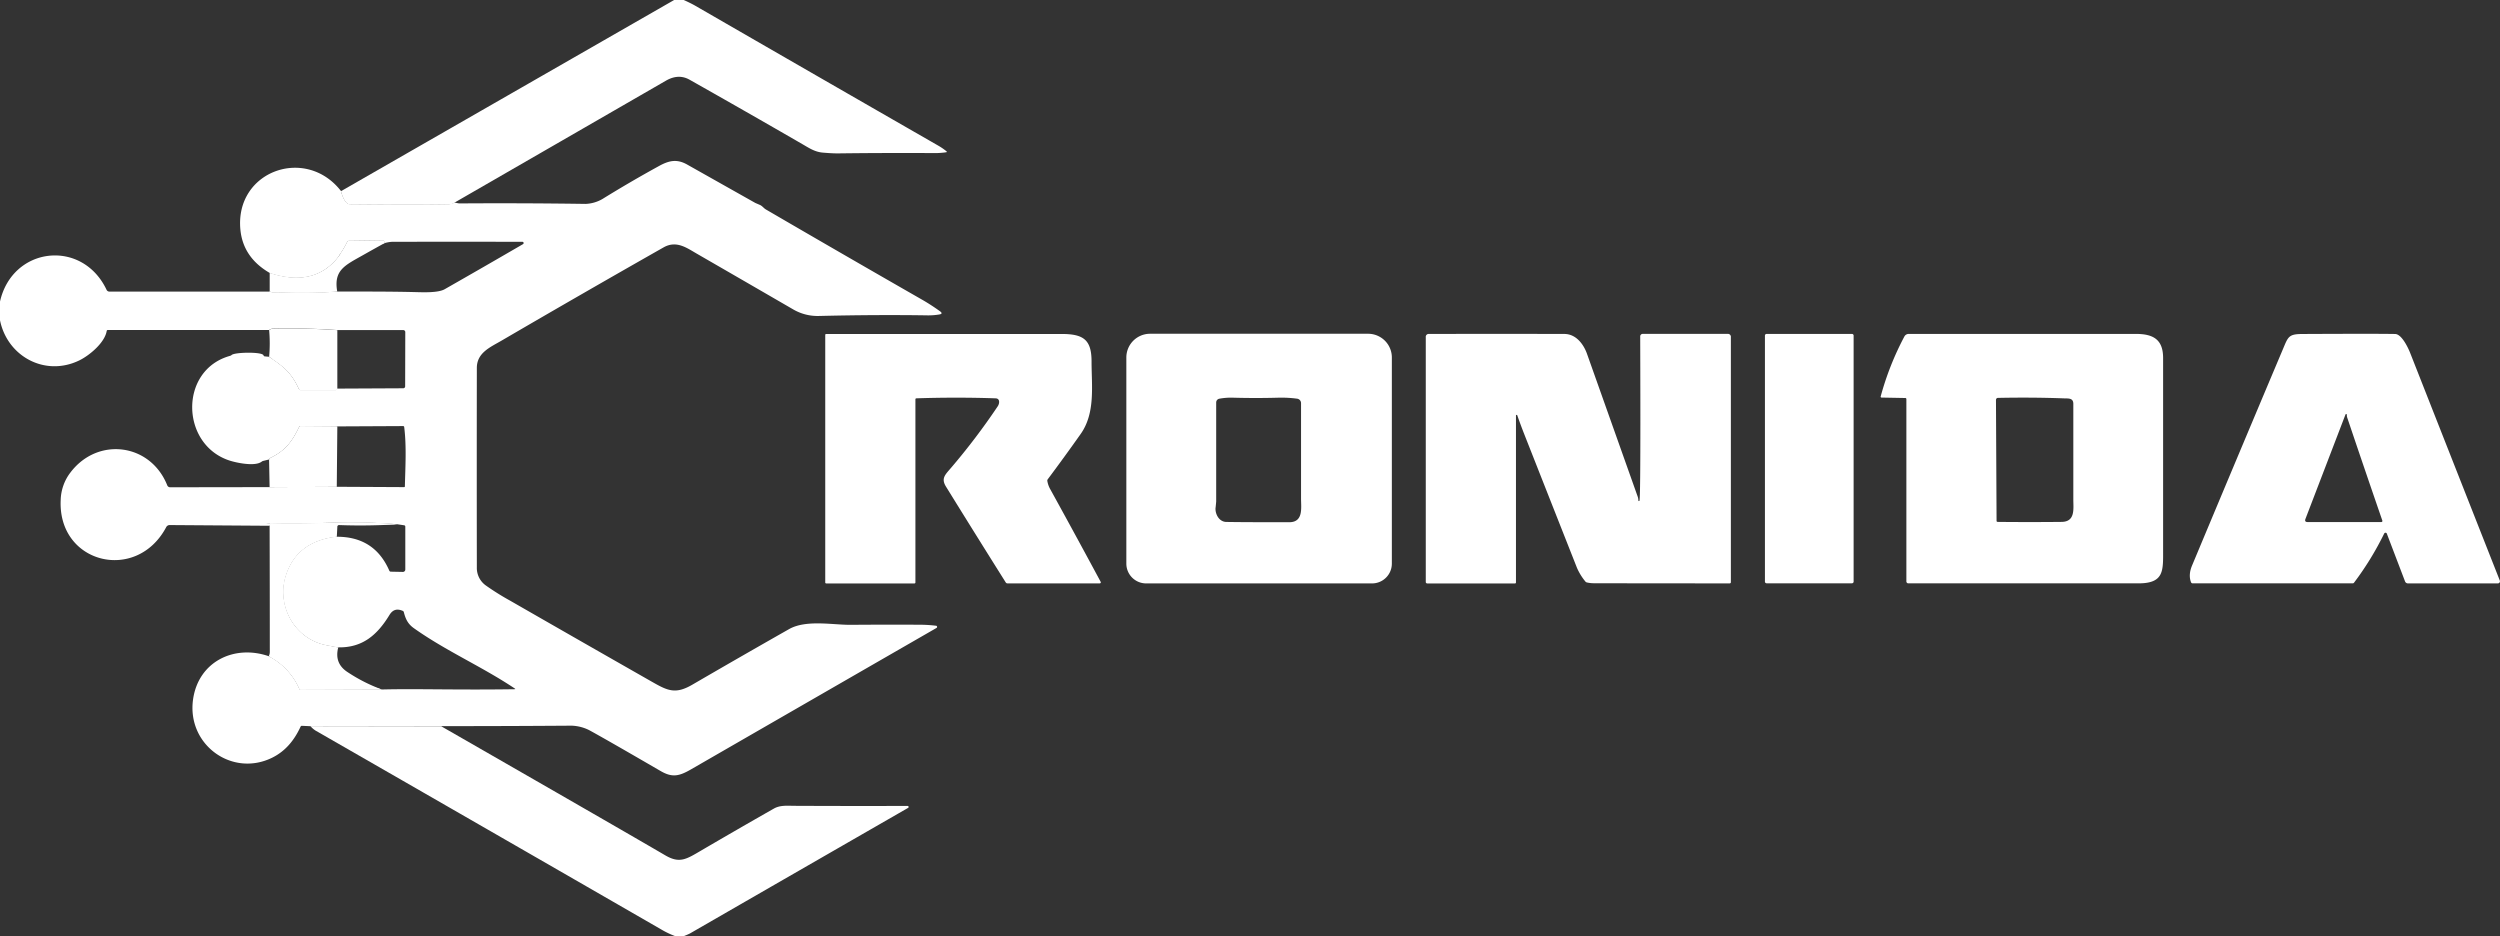 <svg id="Capa_1" data-name="Capa 1" xmlns="http://www.w3.org/2000/svg" viewBox="0 0 1302.8 488"><rect x="0" y="0" width="1302.8" height="488" fill="#333333" stroke="none"/><defs><style>.cls-1,.cls-2{fill:#fff;}.cls-1{stroke:#fff;stroke-miterlimit:10;stroke-width:0;}</style></defs><title>isologo blanco</title><path class="cls-1" d="M-136.14,958.44a5.94,5.94,0,0,1-2.59.88q-16.77.3-52.06,0c-2.54,0-4.23-5.68-4.5-6.85" transform="translate(373.04 -852.9)"/><line class="cls-1" x1="230" y1="378.54" x2="161.74" y2="378.44"/><path class="cls-1" d="M-233,1194.86A34.69,34.69,0,0,1-217,1211.92a.69.69,0,0,0,.68.44l42.23-.15" transform="translate(373.04 -852.9)"/><path class="cls-1" d="M-196.78,1190.25c-2.09-.39-4.19-.79-6.32-1.21-16.49-3.29-26-20.67-20.91-36.27q5.76-17.79,26.47-20.16" transform="translate(373.04 -852.9)"/><path class="cls-1" d="M-166,1126.11a302.69,302.69,0,0,0-31.27-.89q-21.79.72-35.85.28c-1.39,0-1.43,0-.14.14a2.4,2.4,0,0,0,.46,0c.36,0,.54.13.54.49a1.09,1.09,0,0,1-.3.76" transform="translate(373.04 -852.9)"/><line class="cls-1" x1="140.49" y1="253.89" x2="175.5" y2="253.71"/><path class="cls-1" d="M-197.25,1075.15l-19.11-.15a.78.78,0,0,0-.78.48c-3.68,7.72-7.25,12.4-15,16.12a2.33,2.33,0,0,0-.74.8" transform="translate(373.04 -852.9)"/><path class="cls-1" d="M-232.79,1038.86c7.7,5.09,11.69,8.27,15.63,16.83a.92.92,0,0,0,.83.53l18.26,0a.58.58,0,0,0,.52-.29l.3-.48" transform="translate(373.04 -852.9)"/><path class="cls-1" d="M-232.5,1004.65c1.6,1.05,2.94.48,4.42.54a282.35,282.35,0,0,0,30.79-.33" transform="translate(373.04 -852.9)"/><path class="cls-1" d="M-172.75,979.65a2.33,2.33,0,0,0-.08-1,.56.56,0,0,0-.59-.44l-18,.24a.58.58,0,0,0-.56.36q-12.34,25.55-40.58,16.28" transform="translate(373.04 -852.9)"/><path class="cls-2" d="M-21.73,852.9h5q3.83,1.73,6.13,3.06Q52.64,892.48,116,928.85a31.14,31.14,0,0,1,4.14,2.85c.37.31.32.49-.16.56a40.92,40.92,0,0,1-5.51.42q-25.51-.16-51,.16c-2.53,0-5.16-.2-7.64-.4-4.25-.35-7.2-2.38-10.74-4.43q-29.29-16.93-58.79-33.58-5.77-3.25-12.29.5-55.05,31.77-110.12,63.51a5.94,5.94,0,0,1-2.59.88q-16.77.3-52.06,0c-2.54,0-4.23-5.68-4.5-6.85L-21.73,852.9Z" transform="translate(373.04 -852.9)"/><path class="cls-2" d="M-143,1231.44l-68.26-.1-4.39-.2a.75.75,0,0,0-.77.47c-3.23,7-7.82,12.7-14.78,16.14-20.92,10.32-44.57-6.79-41.23-30.39,2.78-19.6,21.34-28.75,39.43-22.5A34.69,34.69,0,0,1-217,1211.92a.69.69,0,0,0,.68.44l42.23-.15c18-.48,38.07.32,69.16-.14.47,0,.51-.14.12-.4-17-11.38-36-19.62-52.61-31.45-3.1-2.21-4.28-4.8-5.17-8.29a1,1,0,0,0-.61-.71c-2.91-1.25-5.16-.68-6.9,2.18-6.32,10.36-14,17.11-26.7,16.85-2.09-.39-4.19-.79-6.32-1.21-16.49-3.29-26-20.67-20.91-36.27q5.76-17.79,26.47-20.16,19.66-.08,27.38,17.64a.87.87,0,0,0,.84.56l6.24.13a1.25,1.25,0,0,0,1.27-1.25l0-22.28a.72.72,0,0,0-.68-.79l-3.5-.51a302.69,302.69,0,0,0-31.27-.89q-21.79.72-35.85.28c-1.39,0-1.43,0-.14.14a2.4,2.4,0,0,0,.46,0c.36,0,.54.13.54.49a1.09,1.09,0,0,1-.3.76l-52.07-.37a2,2,0,0,0-1.77,1.06c-15.47,29.22-56.59,19.05-55-14.13a24.57,24.57,0,0,1,5.09-14.34c14.25-18.78,41.73-15.2,50.44,6.72a1.64,1.64,0,0,0,1.52,1l51.8-.08,35-.18,35.12.18a.38.38,0,0,0,.39-.38c.23-10.12.91-20.85-.35-30.9a.55.55,0,0,0-.61-.53l-34.26.17-19.11-.15a.78.78,0,0,0-.78.48c-3.68,7.72-7.25,12.4-15,16.12a2.33,2.33,0,0,0-.74.8l-2.95.72a2.2,2.2,0,0,0-.83.4c-3.46,2.64-13,.62-16.65-.55-25.69-8.25-26.51-47.18.17-54.59a2.13,2.13,0,0,0,.86-.47c1.63-1.45,16-1.72,16.59.22a.73.73,0,0,0,.67.53l2.18.2c7.7,5.09,11.69,8.27,15.63,16.83a.92.92,0,0,0,.83.53l18.26,0a.58.58,0,0,0,.52-.29l.3-.48,34.41-.17a1,1,0,0,0,1-1l.07-28.27a1.05,1.05,0,0,0-1.06-1.06l-34.37,0q-16.69-1.15-33.47-.81a4.25,4.25,0,0,0-2.07.77l-84,0a.58.58,0,0,0-.63.53c-1.05,6.2-9.09,12.78-14.23,15.29-17.74,8.67-37.51-1.92-41.37-20.89v-9.75c6.48-28.71,42.86-32.86,55.53-6.13a1.65,1.65,0,0,0,1.49.94h83.4l0,0a1.74,1.74,0,0,1,.1-.23c1.6,1.05,2.94.48,4.42.54a282.35,282.35,0,0,0,30.79-.33c13.58,0,27.16-.06,40.74.28,3.92.1,11.83.45,15.24-1.49q20.76-11.83,40.83-23.5a.65.65,0,0,0-.32-1.22q-34.33-.06-67.9,0a17.59,17.59,0,0,0-4.05.73,2.33,2.33,0,0,0-.08-1,.56.56,0,0,0-.59-.44l-18,.24a.58.58,0,0,0-.56.36q-12.34,25.55-40.58,16.28-13.74-8-15.18-22.42c-3-30.62,34-43.88,52.41-20.22.27,1.17,2,6.82,4.5,6.85q35.29.33,52.06,0a5.94,5.94,0,0,0,2.59-.88,19.46,19.46,0,0,0,2.48.5q32.94-.23,65.87.25a19,19,0,0,0,8.66-2.5q14.55-9,29.52-17.22c5.41-3,9.5-3.74,14.76-.77l35.5,20s.81.35,2.32,1c1.26.52,2.06,1.73,3.15,2.37q40.69,23.71,81.58,47.12a106,106,0,0,1,9.13,5.92c1.27.91,1.13,1.48-.41,1.71a34.51,34.51,0,0,1-5.69.46q-26.74-.42-57,.31a25.26,25.26,0,0,1-13.54-3.53q-25.06-14.52-50.16-29c-5.22-3-10.58-7-17.26-3.18q-42.43,24.08-84.59,48.68c-5.76,3.35-12.66,6.23-12.67,14.1q-.08,52,0,103.94a11.19,11.19,0,0,0,4.62,9.38,134,134,0,0,0,12.78,8q36.76,21.11,73.62,42.1c8.25,4.7,12.32,6.86,21.24,1.67q25.16-14.62,50.49-29c8.89-5,22.78-2.13,32.26-2.21q17.86-.15,35.7-.05a73.2,73.2,0,0,1,8.6.52.62.62,0,0,1,.24,1.15q-64.09,36.9-127.88,73.67c-6.17,3.56-9.76,4.46-15.86.92q-29.53-17.14-37.37-21.38a22.13,22.13,0,0,0-10.74-2.27q-33.08.24-66.18.23Z" transform="translate(373.04 -852.9)"/><path class="cls-2" d="M-172.75,979.65q-5.59,3.08-11.15,6.22c-9.36,5.3-15.39,7.79-13.39,19a282.35,282.35,0,0,1-30.79.33c-1.48-.06-2.82.51-4.42-.54l0-9.57q28.23,9.25,40.58-16.28a.58.58,0,0,1,.56-.36l18-.24a.56.56,0,0,1,.59.44,2.33,2.33,0,0,1,.08,1Z" transform="translate(373.04 -852.9)"/><path class="cls-2" d="M-197.25,1025v30.42l-.3.48a.58.58,0,0,1-.52.29l-18.26,0a.92.92,0,0,1-.83-.53c-3.94-8.56-7.93-11.74-15.63-16.83a77,77,0,0,0,0-13.92,4.25,4.25,0,0,1,2.07-.77q16.77-.35,33.47.81Z" transform="translate(373.04 -852.9)"/><path class="cls-2" d="M104,1061v95.45a.49.49,0,0,1-.49.49h-46a.5.5,0,0,1-.5-.5v-129a.5.5,0,0,1,.5-.5l122.66,0c11.43,0,15.64,3,15.62,14.42,0,12.6,2.07,26.71-5.64,37.65q-8.43,11.94-17.18,23.64a1.14,1.14,0,0,0-.22.93,13,13,0,0,0,1.44,4.12q13.37,24.25,26.36,48.42a.54.54,0,0,1-.47.79l-48.09,0a1,1,0,0,1-.93-.51q-15.7-24.95-31.14-49.93c-2.63-4.27-.44-6.14,2.61-9.72a346.14,346.14,0,0,0,24.35-32.09c1-1.44,1.31-4.1-1.1-4.18q-20.5-.7-41.31,0a.48.48,0,0,0-.46.48Z" transform="translate(373.04 -852.9)"/><path class="cls-2" d="M224.23,1156.93a10.32,10.32,0,0,1-10.31-10.31V1039.38a12.37,12.37,0,0,1,12.18-12.55h114a12.37,12.37,0,0,1,12.18,12.55v107.24a10.32,10.32,0,0,1-10.31,10.31H224.23m36.18-39.53c-.32,3.33,1.83,7.41,5.55,7.49q8,.16,32.82.15c7.49,0,6.18-7.42,6.18-12.29q0-25.35,0-49.75a2.35,2.35,0,0,0-2.06-2.34,63,63,0,0,0-9.68-.52q-11.83.33-23.68,0a33.48,33.48,0,0,0-7.18.54,2,2,0,0,0-1.62,2q0,26,0,51.57c0,.07-.1,1.12-.3,3.17Z" transform="translate(373.04 -852.9)"/><path class="cls-2" d="M481.3,1113.86c.77-.44.41-78.18.41-85.47a1.32,1.32,0,0,1,1.49-1.49h44a1.54,1.54,0,0,1,1.75,1.75v127.69a.58.58,0,0,1-.57.57q-35.47,0-70.93-.07a16,16,0,0,1-3.53-.41,1.46,1.46,0,0,1-.82-.53,29.93,29.93,0,0,1-4.34-7.06Q435,1114,421.28,1079.16q-1.93-4.9-3.64-9.82a.35.35,0,0,0-.39-.23.34.34,0,0,0-.29.34v87a.5.5,0,0,1-.5.5H370.71a.76.76,0,0,1-.75-.75V1028.63a1.51,1.51,0,0,1,1.7-1.7q35.32-.08,70.49,0c6.21,0,10.11,5.52,11.81,10.31l26.52,74.7a5.83,5.83,0,0,1,.26,1.67c0,.41.21.51.56.3Z" transform="translate(373.04 -852.9)"/><path class="cls-2" d="M592.92,1156a.87.87,0,0,1-.87.87H547.57a.87.87,0,0,1-.87-.87V1027.78a.87.87,0,0,1,.87-.87h44.48a.87.87,0,0,1,.87.87V1156Z" transform="translate(373.04 -852.9)"/><path class="cls-2" d="M869.44,1130.87a157,157,0,0,1-15.75,25.68.87.87,0,0,1-.71.35H769.71a.93.93,0,0,1-1-.66q-1.43-3.87.59-8.67,23.6-56.47,47.4-112.87c2.64-6.25,2.88-7.72,10-7.75q38.17-.2,48.42,0c3.5.06,6.91,7.54,7.79,9.77q23.39,59.44,46.75,118.7a1.1,1.1,0,0,1-1,1.5H881.78a1.59,1.59,0,0,1-1.49-1l-9.51-24.94a.73.73,0,0,0-1.34-.06m-20.18-62.07-20.89,54.48c-.41,1.08,0,1.62,1.12,1.62h38.43a.56.56,0,0,0,.53-.75q-9.32-27-18.39-53.93a5.29,5.29,0,0,1-.11-1.38.18.18,0,0,0-.2-.19h-.28a.24.24,0,0,0-.21.15Z" transform="translate(373.04 -852.9)"/><path class="cls-2" d="M619.77,1060.31l-12.31-.23a.46.46,0,0,1-.44-.58,150.63,150.63,0,0,1,12.35-31.24,2.55,2.55,0,0,1,2.25-1.35q59.39,0,118.39,0c9.18,0,14.18,3,14.19,12.52q0,50.05,0,100.12c0,10.67.59,17.34-12.79,17.35q-60,0-120,0a1,1,0,0,1-1-1V1061a.62.62,0,0,0-.69-.71m47.38,1,.31,63a.53.53,0,0,0,.58.58q16.63.17,33.29,0c7.26-.05,6.13-6.85,6.13-11.58v-49.92c0-3.11-2.49-2.79-4.81-2.87q-16.78-.62-34.48-.25a1,1,0,0,0-1,1Z" transform="translate(373.04 -852.9)"/><path class="cls-2" d="M-197.25,1075.15l-.29,31.46-35,.18-.28-14.39a2.33,2.33,0,0,1,.74-.8c7.7-3.72,11.27-8.4,15-16.12a.78.78,0,0,1,.78-.48l19.11.15Z" transform="translate(373.04 -852.9)"/><path class="cls-2" d="M-166,1126.11a296.28,296.28,0,0,1-30.19.42.91.91,0,0,0-1.06,1l-.27,5.1q-20.72,2.37-26.47,20.16c-5.06,15.6,4.42,33,20.91,36.27,2.13.42,4.23.82,6.32,1.21q-2.21,8.36,4.94,12.94a85.55,85.55,0,0,0,17.77,9l-42.23.15a.69.69,0,0,1-.68-.44A34.69,34.69,0,0,0-233,1194.86a4.81,4.81,0,0,0,.56-2.23q0-32.87-.1-65.73a1.09,1.09,0,0,0,.3-.76c0-.36-.18-.52-.54-.49a2.4,2.4,0,0,1-.46,0c-1.29-.14-1.25-.19.14-.14q14.05.43,35.85-.28a302.69,302.69,0,0,1,31.27.89Z" transform="translate(373.04 -852.9)"/><path class="cls-2" d="M-143,1231.44q93.12,53.44,116.75,67.25c7.42,4.33,11,1.88,18.36-2.42q19-11.12,38.13-22c3.33-1.9,7.16-1.45,10.82-1.44q29.34.14,58.9.05a.55.55,0,0,1,.27,1q-56.7,32.6-113.68,65.44a37.69,37.69,0,0,1-3.61,1.55h-3.75a45,45,0,0,1-7.76-3.68q-89.93-51.83-179.94-103.51a11.29,11.29,0,0,1-2.75-2.37l68.26.1Z" transform="translate(373.04 -852.9)"/></svg>